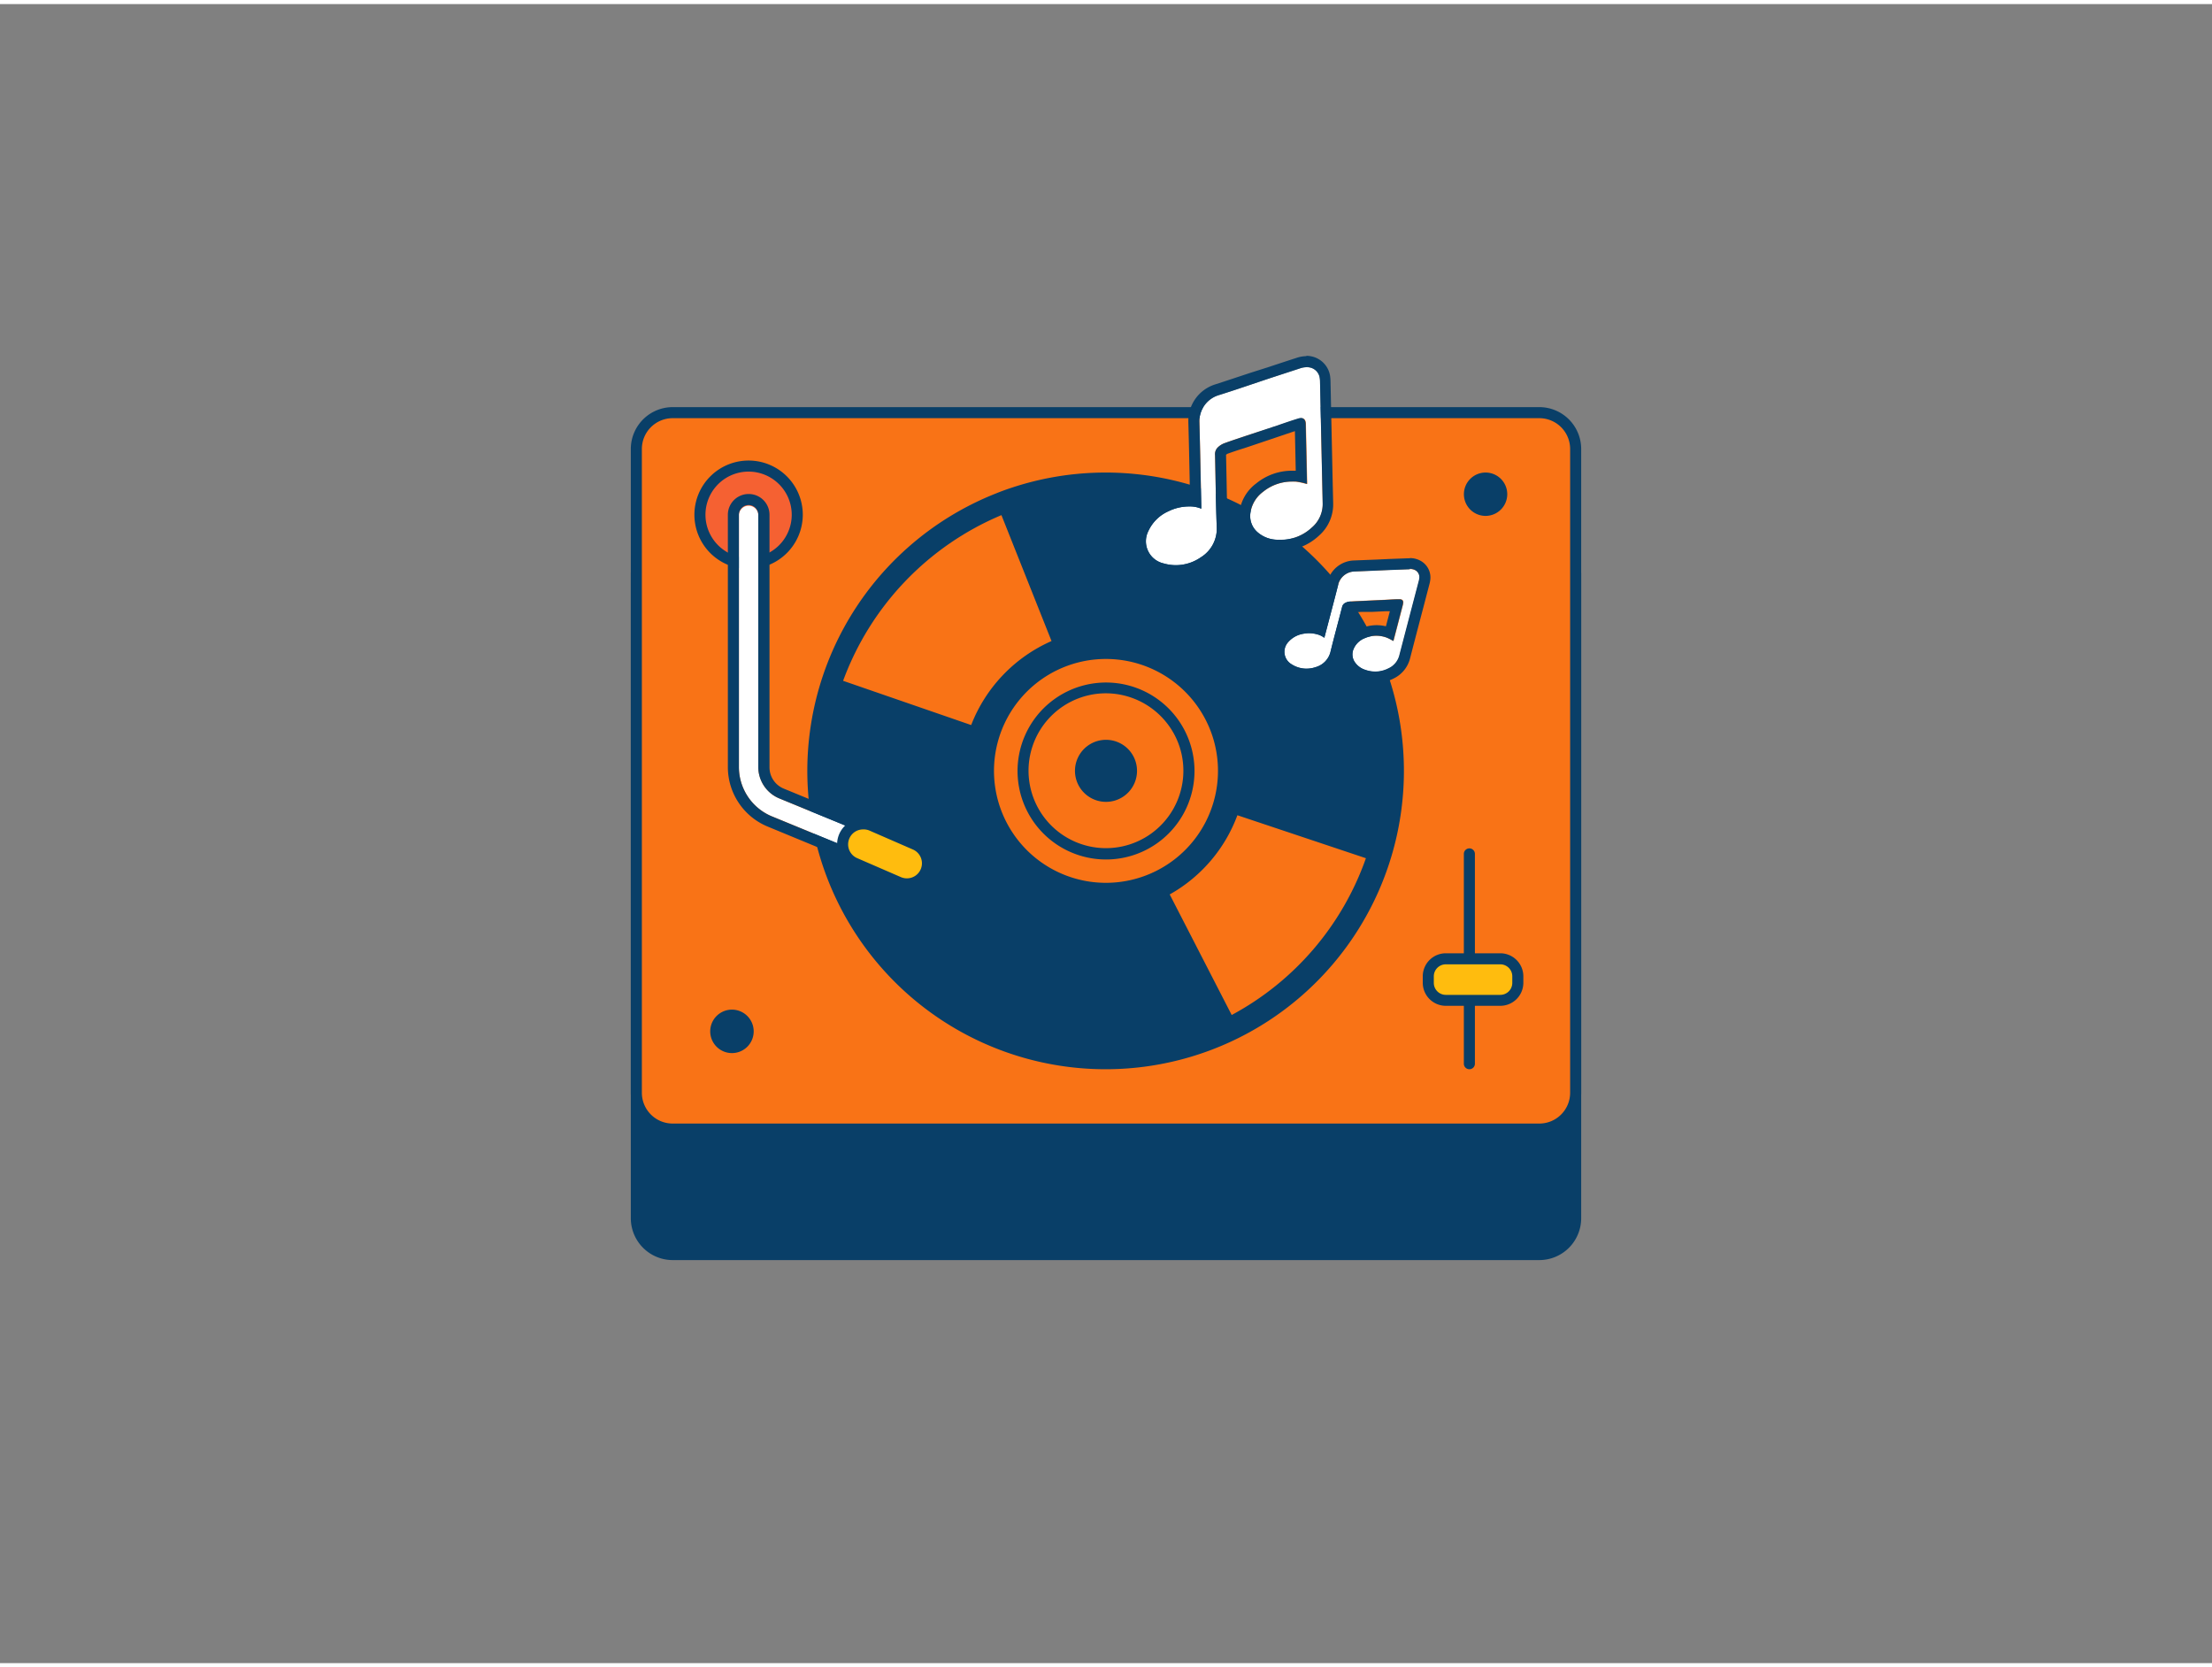 <svg xmlns="http://www.w3.org/2000/svg" viewBox="0 0 400 300" width="406" height="306" class="illustration styles_illustrationTablet__1DWOa"><rect x="0" y="0" width="400" height="300" fill="#808080" stroke="none"/><g id="_72_music_outline" data-name="#72_music_outline"><rect x="115.07" y="96.57" width="169.87" height="129.55" rx="6.57" fill="#093f68"></rect><path d="M278.36,227.12H121.64a7.58,7.58,0,0,1-7.57-7.57V103.14a7.57,7.57,0,0,1,7.57-7.57H278.36a7.57,7.57,0,0,1,7.57,7.57V219.55A7.58,7.58,0,0,1,278.36,227.12ZM121.64,97.57a5.57,5.57,0,0,0-5.57,5.57V219.55a5.57,5.57,0,0,0,5.57,5.57H278.36a5.57,5.57,0,0,0,5.57-5.57V103.14a5.57,5.57,0,0,0-5.57-5.57Z" fill="#093f68"></path><rect x="115.07" y="73.88" width="169.87" height="129.55" rx="6.57" fill="#f97316"></rect><path d="M278.36,204.43H121.64a7.57,7.57,0,0,1-7.57-7.57V80.45a7.58,7.58,0,0,1,7.57-7.57H278.36a7.58,7.58,0,0,1,7.57,7.57V196.86A7.57,7.57,0,0,1,278.36,204.43ZM121.64,74.88a5.57,5.57,0,0,0-5.57,5.57V196.86a5.57,5.57,0,0,0,5.57,5.57H278.36a5.57,5.57,0,0,0,5.57-5.57V80.45a5.57,5.57,0,0,0-5.57-5.57Z" fill="#093f68"></path><path d="M216.53,189a52.95,52.95,0,0,1-36.09-99.5c1-.4,2-.77,3-1.11a53,53,0,0,1,40.73,97.4A52.2,52.2,0,0,1,216.53,189Z" fill="#093f68"></path><path d="M200,192.61a53.95,53.95,0,0,1-20-104.08c1-.41,2.05-.79,3.1-1.13A53.95,53.95,0,1,1,200,192.61ZM200,86.7a51.77,51.77,0,0,0-16.17,2.6c-1,.33-2,.69-3,1.09A51.95,51.95,0,0,0,216.22,188h0a51,51,0,0,0,7.54-3.15A52,52,0,0,0,200,86.7Z" fill="#093f68"></path><path d="M176.22,131.67l-25-8.69a52.87,52.87,0,0,1,30.47-31.84l9.79,24.61A26.42,26.42,0,0,0,176.22,131.67Z" fill="#f97316"></path><path d="M176.22,132.67a1.26,1.26,0,0,1-.33,0l-25-8.69a1,1,0,0,1-.61-1.28,53.87,53.87,0,0,1,31-32.44,1,1,0,0,1,1.3.56l9.79,24.61a1,1,0,0,1,0,.77,1,1,0,0,1-.55.53A25.43,25.43,0,0,0,177.17,132a1,1,0,0,1-.51.57A1,1,0,0,1,176.22,132.67Zm-23.76-10.3,23.16,8a27.41,27.41,0,0,1,14.53-15.19l-9.06-22.77A51.91,51.91,0,0,0,152.46,122.37Z" fill="#093f68"></path><path d="M222.3,184.13l-12.12-23.57a26.39,26.39,0,0,0,13-15.14l25.13,8.4A52.85,52.85,0,0,1,222.3,184.13Z" fill="#f97316"></path><path d="M222.3,185.13a1,1,0,0,1-.89-.54L209.29,161a1,1,0,0,1-.06-.76,1.06,1.06,0,0,1,.49-.59,25.22,25.22,0,0,0,12.5-14.57,1,1,0,0,1,.51-.58,1,1,0,0,1,.76-.05l25.13,8.4a1.06,1.06,0,0,1,.58.5,1.08,1.08,0,0,1,.05.77A53.58,53.58,0,0,1,222.75,185,.91.91,0,0,1,222.3,185.13ZM211.52,161l11.21,21.8A51.57,51.57,0,0,0,247,154.45l-23.24-7.77A27.26,27.26,0,0,1,211.52,161Z" fill="#093f68"></path><circle cx="200" cy="138.66" r="21.24" fill="#f97316"></circle><path d="M200,160.91a22.29,22.29,0,1,1,7-1.12h0A22.57,22.57,0,0,1,200,160.91Zm0-42.49a20.24,20.24,0,1,0,6.33,39.46,20.24,20.24,0,0,0,12.91-25.54A20.27,20.27,0,0,0,200,118.42Zm6.64,40.41h0Z" fill="#093f68"></path><path d="M200,154.68a16,16,0,1,1,5-.8A16,16,0,0,1,200,154.68Zm0-30.05a14,14,0,1,0,13.3,9.65,14.06,14.06,0,0,0-13.3-9.65Z" fill="#093f68"></path><circle cx="200" cy="138.66" r="4.6" fill="#093f68"></circle><path d="M200,144.26a5.61,5.61,0,1,1,1.75-.28A5.56,5.56,0,0,1,200,144.26Zm0-9.2a3.37,3.37,0,0,0-1.12.18,3.6,3.6,0,0,0-2.3,4.54,3.61,3.61,0,0,0,4.55,2.3h0a3.61,3.61,0,0,0,2.09-1.8,3.55,3.55,0,0,0,.2-2.75A3.6,3.6,0,0,0,200,135.06Z" fill="#093f68"></path><path d="M265.71,192.61a1,1,0,0,1-1-1V153.67a1,1,0,0,1,2,0v37.94A1,1,0,0,1,265.71,192.61Z" fill="#093f68"></path><circle cx="135.37" cy="92.34" r="8.8" fill="#f56132"></circle><path d="M135.37,102.14a9.8,9.8,0,1,1,9.8-9.8A9.82,9.82,0,0,1,135.37,102.14Zm0-17.6a7.8,7.8,0,1,0,7.8,7.8A7.81,7.81,0,0,0,135.37,84.54Z" fill="#093f68"></path><path d="M155.45,153.26a1.74,1.74,0,0,1-.67-.13l-15.16-6.23a9.66,9.66,0,0,1-6-9V92.34a1.76,1.76,0,0,1,3.51,0v45.6a6.14,6.14,0,0,0,3.83,5.71l15.16,6.23a1.76,1.76,0,0,1-.66,3.38Z" fill="#fff"></path><path d="M135.36,90.59a1.75,1.75,0,0,1,1.76,1.75v45.6a6.14,6.14,0,0,0,3.83,5.71l15.16,6.23a1.76,1.76,0,0,1-.66,3.38,1.74,1.74,0,0,1-.67-.13l-15.16-6.23a9.66,9.66,0,0,1-6-9V92.34a1.75,1.75,0,0,1,1.75-1.75m0-2a3.76,3.76,0,0,0-3.75,3.75v45.6a11.64,11.64,0,0,0,7.25,10.81L154,155a3.76,3.76,0,0,0,4.9-2,3.76,3.76,0,0,0-2-4.9l-15.16-6.23a4.16,4.16,0,0,1-2.59-3.86V92.34a3.76,3.76,0,0,0-3.76-3.75Z" fill="#093f68"></path><rect x="152.06" y="149.97" width="16.05" height="7.41" rx="3.7" transform="translate(74.57 -51.1) rotate(23.5)" fill="#ffbc0e"></rect><path d="M164,160.1a4.72,4.72,0,0,1-1.87-.39l-7.92-3.45a4.7,4.7,0,0,1,.15-8.69,4.64,4.64,0,0,1,3.6.07l7.92,3.44a4.71,4.71,0,0,1-1.88,9Zm-7.92-10.86a2.85,2.85,0,0,0-1,.19,2.71,2.71,0,0,0-.09,5l7.93,3.44a2.7,2.7,0,0,0,2.15-5l-7.92-3.45A2.72,2.72,0,0,0,156.12,149.24Z" fill="#093f68"></path><rect x="258.28" y="172.64" width="16.18" height="7.5" rx="3.16" fill="#ffbc0e"></rect><path d="M271.3,181.14h-9.85a4.17,4.17,0,0,1-4.17-4.16V175.8a4.17,4.17,0,0,1,4.17-4.16h9.85a4.17,4.17,0,0,1,4.17,4.16V177A4.17,4.17,0,0,1,271.3,181.14Zm-9.85-7.5a2.17,2.17,0,0,0-2.17,2.16V177a2.17,2.17,0,0,0,2.17,2.16h9.85a2.17,2.17,0,0,0,2.17-2.16V175.8a2.17,2.17,0,0,0-2.17-2.16Z" fill="#093f68"></path><circle cx="268.63" cy="88.63" r="2.92" fill="#093f68"></circle><path d="M268.63,92.55a3.92,3.92,0,1,1,3.93-3.92A3.93,3.93,0,0,1,268.63,92.55Zm0-5.84a1.92,1.92,0,1,0,1.93,1.92A1.93,1.93,0,0,0,268.63,86.71Z" fill="#093f68"></path><circle cx="132.37" cy="185.76" r="2.92" fill="#093f68"></circle><path d="M132.37,189.69a3.93,3.93,0,1,1,3.92-3.93A3.93,3.93,0,0,1,132.37,189.69Zm0-5.85a1.93,1.93,0,1,0,1.92,1.92A1.93,1.93,0,0,0,132.37,183.84Z" fill="#093f68"></path><g id="SBwUh1"><path d="M252,115.15l.06-.21c.56-2.13,1.12-4.27,1.67-6.4l0-.05c.15-.6-.08-.91-.7-.89-.84,0-1.69.07-2.53.11l-3.62.17c-1,.05-1.9.08-2.84.15a2.28,2.28,0,0,0-.79.25,1.08,1.08,0,0,0-.55.77c-.68,2.64-1.4,5.27-2.05,7.91a3.85,3.85,0,0,1-2.74,2.93,5,5,0,0,1-4.32-.51,2.61,2.61,0,0,1-.65-4,4.63,4.63,0,0,1,2.85-1.55,5.39,5.39,0,0,1,2.46.13,3.29,3.29,0,0,1,1.24.62l.07-.24c.82-3.14,1.66-6.28,2.46-9.43a3.14,3.14,0,0,1,2.9-2.33c2.14-.08,4.27-.18,6.41-.27l3.47-.13a2.11,2.11,0,0,1,1.18.23,1.46,1.46,0,0,1,.72,1.43,3.7,3.7,0,0,1-.09.48q-1.77,6.75-3.53,13.5a3.54,3.54,0,0,1-2,2.35,5.22,5.22,0,0,1-4.22.23A3.58,3.58,0,0,1,245,119a2.47,2.47,0,0,1-.2-2.45,3.59,3.59,0,0,1,2-1.89,5.26,5.26,0,0,1,4-.08,8.82,8.82,0,0,1,1,.51Z" fill="#fff"></path><path d="M254.93,102.12a2.11,2.11,0,0,1,1,.24,1.46,1.46,0,0,1,.72,1.43,3.7,3.7,0,0,1-.09.48q-1.77,6.75-3.53,13.5a3.54,3.54,0,0,1-2,2.35,5.17,5.17,0,0,1-2.33.57,5.72,5.72,0,0,1-1.89-.34A3.58,3.58,0,0,1,245,119a2.47,2.47,0,0,1-.2-2.45,3.59,3.59,0,0,1,2-1.89,5.19,5.19,0,0,1,2.08-.44,5.45,5.45,0,0,1,1.93.36,8.82,8.82,0,0,1,1,.51l.14.09.06-.21,1.67-6.4,0-.05c.15-.58-.07-.89-.65-.89H253c-.84,0-1.69.07-2.53.11l-3.62.17c-1,.05-1.9.08-2.84.15a2.28,2.28,0,0,0-.79.25,1.08,1.08,0,0,0-.55.77c-.68,2.64-1.4,5.27-2.05,7.91a3.85,3.85,0,0,1-2.74,2.93,5.5,5.5,0,0,1-1.67.27,4.89,4.89,0,0,1-2.65-.78,2.61,2.61,0,0,1-.65-4,4.63,4.63,0,0,1,2.85-1.55,5.07,5.07,0,0,1,.94-.09,5.64,5.64,0,0,1,1.52.22,3.29,3.29,0,0,1,1.24.62l.07-.24c.82-3.14,1.66-6.28,2.46-9.43a3.14,3.14,0,0,1,2.9-2.33c2.14-.08,4.27-.18,6.41-.27l3.47-.13h.15m0-2h-.22l-3.49.13-2.11.1-4.28.17a5.12,5.12,0,0,0-4.77,3.84c-.57,2.24-1.16,4.47-1.74,6.7l-.2.76a7.49,7.49,0,0,0-1.41-.14,7,7,0,0,0-1.29.12,6.56,6.56,0,0,0-4,2.24,4.59,4.59,0,0,0,1.12,7,6.82,6.82,0,0,0,3.71,1.09,7.52,7.52,0,0,0,2.27-.36,5.83,5.83,0,0,0,4.08-4.36l0-.11a4.41,4.41,0,0,0,.75,2.74,5.55,5.55,0,0,0,2.86,2.16,7.78,7.78,0,0,0,2.56.46,7.08,7.08,0,0,0,3.22-.78,5.55,5.55,0,0,0,3-3.64c.79-3.07,1.59-6.13,2.4-9.2l1.12-4.29a5.47,5.47,0,0,0,.14-.73,3.43,3.43,0,0,0-1.7-3.41,3.88,3.88,0,0,0-2-.52ZM244.5,110l1.66-.09.79,0,1.09,0,2.53-.12.68,0h.08l-.71,2.72a7.43,7.43,0,0,0-1.69-.2,7.35,7.35,0,0,0-2.85.59,5.56,5.56,0,0,0-3.06,2.86c.3-1.14.6-2.28.89-3.4.2-.75.4-1.49.59-2.24Z" fill="#093f68"></path></g><g id="SBwUh1-2" data-name="SBwUh1"><path d="M236.39,86.79v-.34c-.08-3.47-.15-6.94-.23-10.42V76c0-1-.51-1.34-1.44-1-1.27.39-2.52.83-3.78,1.26L225.53,78c-1.41.48-2.83.93-4.23,1.45a3.49,3.49,0,0,0-1.08.71,1.71,1.71,0,0,0-.5,1.41c.1,4.28.14,8.58.3,12.86a6.08,6.08,0,0,1-2.89,5.62,7.84,7.84,0,0,1-6.76,1.08,4.1,4.1,0,0,1-2.71-5.84,7.22,7.22,0,0,1,3.64-3.58,8.51,8.51,0,0,1,3.77-.87,5.18,5.18,0,0,1,2.16.41v-.4c-.11-5.1-.2-10.21-.34-15.32a4.93,4.93,0,0,1,3.39-4.78c3.2-1,6.38-2.11,9.58-3.17l5.2-1.7a3.34,3.34,0,0,1,1.88-.14,2.25,2.25,0,0,1,1.71,1.85,4.87,4.87,0,0,1,.06.76q.24,11,.48,21.94a5.57,5.57,0,0,1-2,4.41,8.21,8.21,0,0,1-6.3,2.16,5.56,5.56,0,0,1-3.4-1.29,3.86,3.86,0,0,1-1.36-3.62,5.73,5.73,0,0,1,2.26-3.74,8.31,8.31,0,0,1,6-1.83,12.41,12.41,0,0,1,1.67.35Z" fill="#fff"></path><path d="M236.28,65.64a2.46,2.46,0,0,1,.65.08,2.25,2.25,0,0,1,1.71,1.85,4.87,4.87,0,0,1,.06.76q.24,11,.48,21.94a5.57,5.57,0,0,1-2,4.41,8.13,8.13,0,0,1-5.68,2.18c-.2,0-.41,0-.62,0a5.56,5.56,0,0,1-3.4-1.29,3.86,3.86,0,0,1-1.36-3.62,5.73,5.73,0,0,1,2.26-3.74,8.24,8.24,0,0,1,5.28-1.87,6.56,6.56,0,0,1,.76,0,12.41,12.41,0,0,1,1.67.35l.25.08v-.34c-.08-3.47-.15-6.94-.23-10.42V76c0-.75-.32-1.14-.88-1.14a1.75,1.75,0,0,0-.56.1c-1.27.39-2.52.83-3.78,1.26L225.53,78c-1.41.48-2.83.93-4.23,1.45a3.49,3.49,0,0,0-1.08.71,1.71,1.71,0,0,0-.5,1.41c.1,4.28.14,8.58.3,12.86a6.08,6.08,0,0,1-2.89,5.62,8,8,0,0,1-4.47,1.41,8.4,8.4,0,0,1-2.29-.33,4.1,4.1,0,0,1-2.71-5.84,7.22,7.22,0,0,1,3.64-3.58,8.51,8.51,0,0,1,3.77-.87h.07a5.19,5.19,0,0,1,2.09.41v-.4c-.11-5.1-.2-10.21-.34-15.32a4.93,4.93,0,0,1,3.39-4.78c3.2-1,6.38-2.11,9.58-3.17l5.2-1.7a4,4,0,0,1,1.23-.22m0-2a5.9,5.9,0,0,0-1.85.32c-1.74.56-3.47,1.13-5.21,1.71l-3.16,1c-2.14.71-4.27,1.42-6.41,2.11a6.92,6.92,0,0,0-4.77,6.75c.1,3.62.18,7.32.25,10.89,0,.78,0,1.57,0,2.36h-.12a10.6,10.6,0,0,0-4.63,1.07,9.22,9.22,0,0,0-4.59,4.56,6.1,6.1,0,0,0,4,8.58,10.32,10.32,0,0,0,2.84.41,10,10,0,0,0,5.57-1.74A8.07,8.07,0,0,0,222,94.34c-.09-2.81-.15-5.68-.2-8.46l-.09-4.38h0a1.46,1.46,0,0,1,.27-.19c1-.36,2-.7,3-1l1.17-.39,1.66-.56,3.74-1.26,1-.34,1.61-.54.15,7.16-.63,0a10.2,10.2,0,0,0-6.53,2.31,7.63,7.63,0,0,0-3,5,5.81,5.81,0,0,0,2,5.4,7.59,7.59,0,0,0,4.58,1.77l.74,0a10.1,10.1,0,0,0,7-2.7,7.53,7.53,0,0,0,2.61-5.93c-.12-5-.22-10-.33-15l-.15-7a8,8,0,0,0-.08-1,4.29,4.29,0,0,0-3.2-3.49,4.81,4.81,0,0,0-1.14-.14Z" fill="#093f68"></path></g></g></svg>
